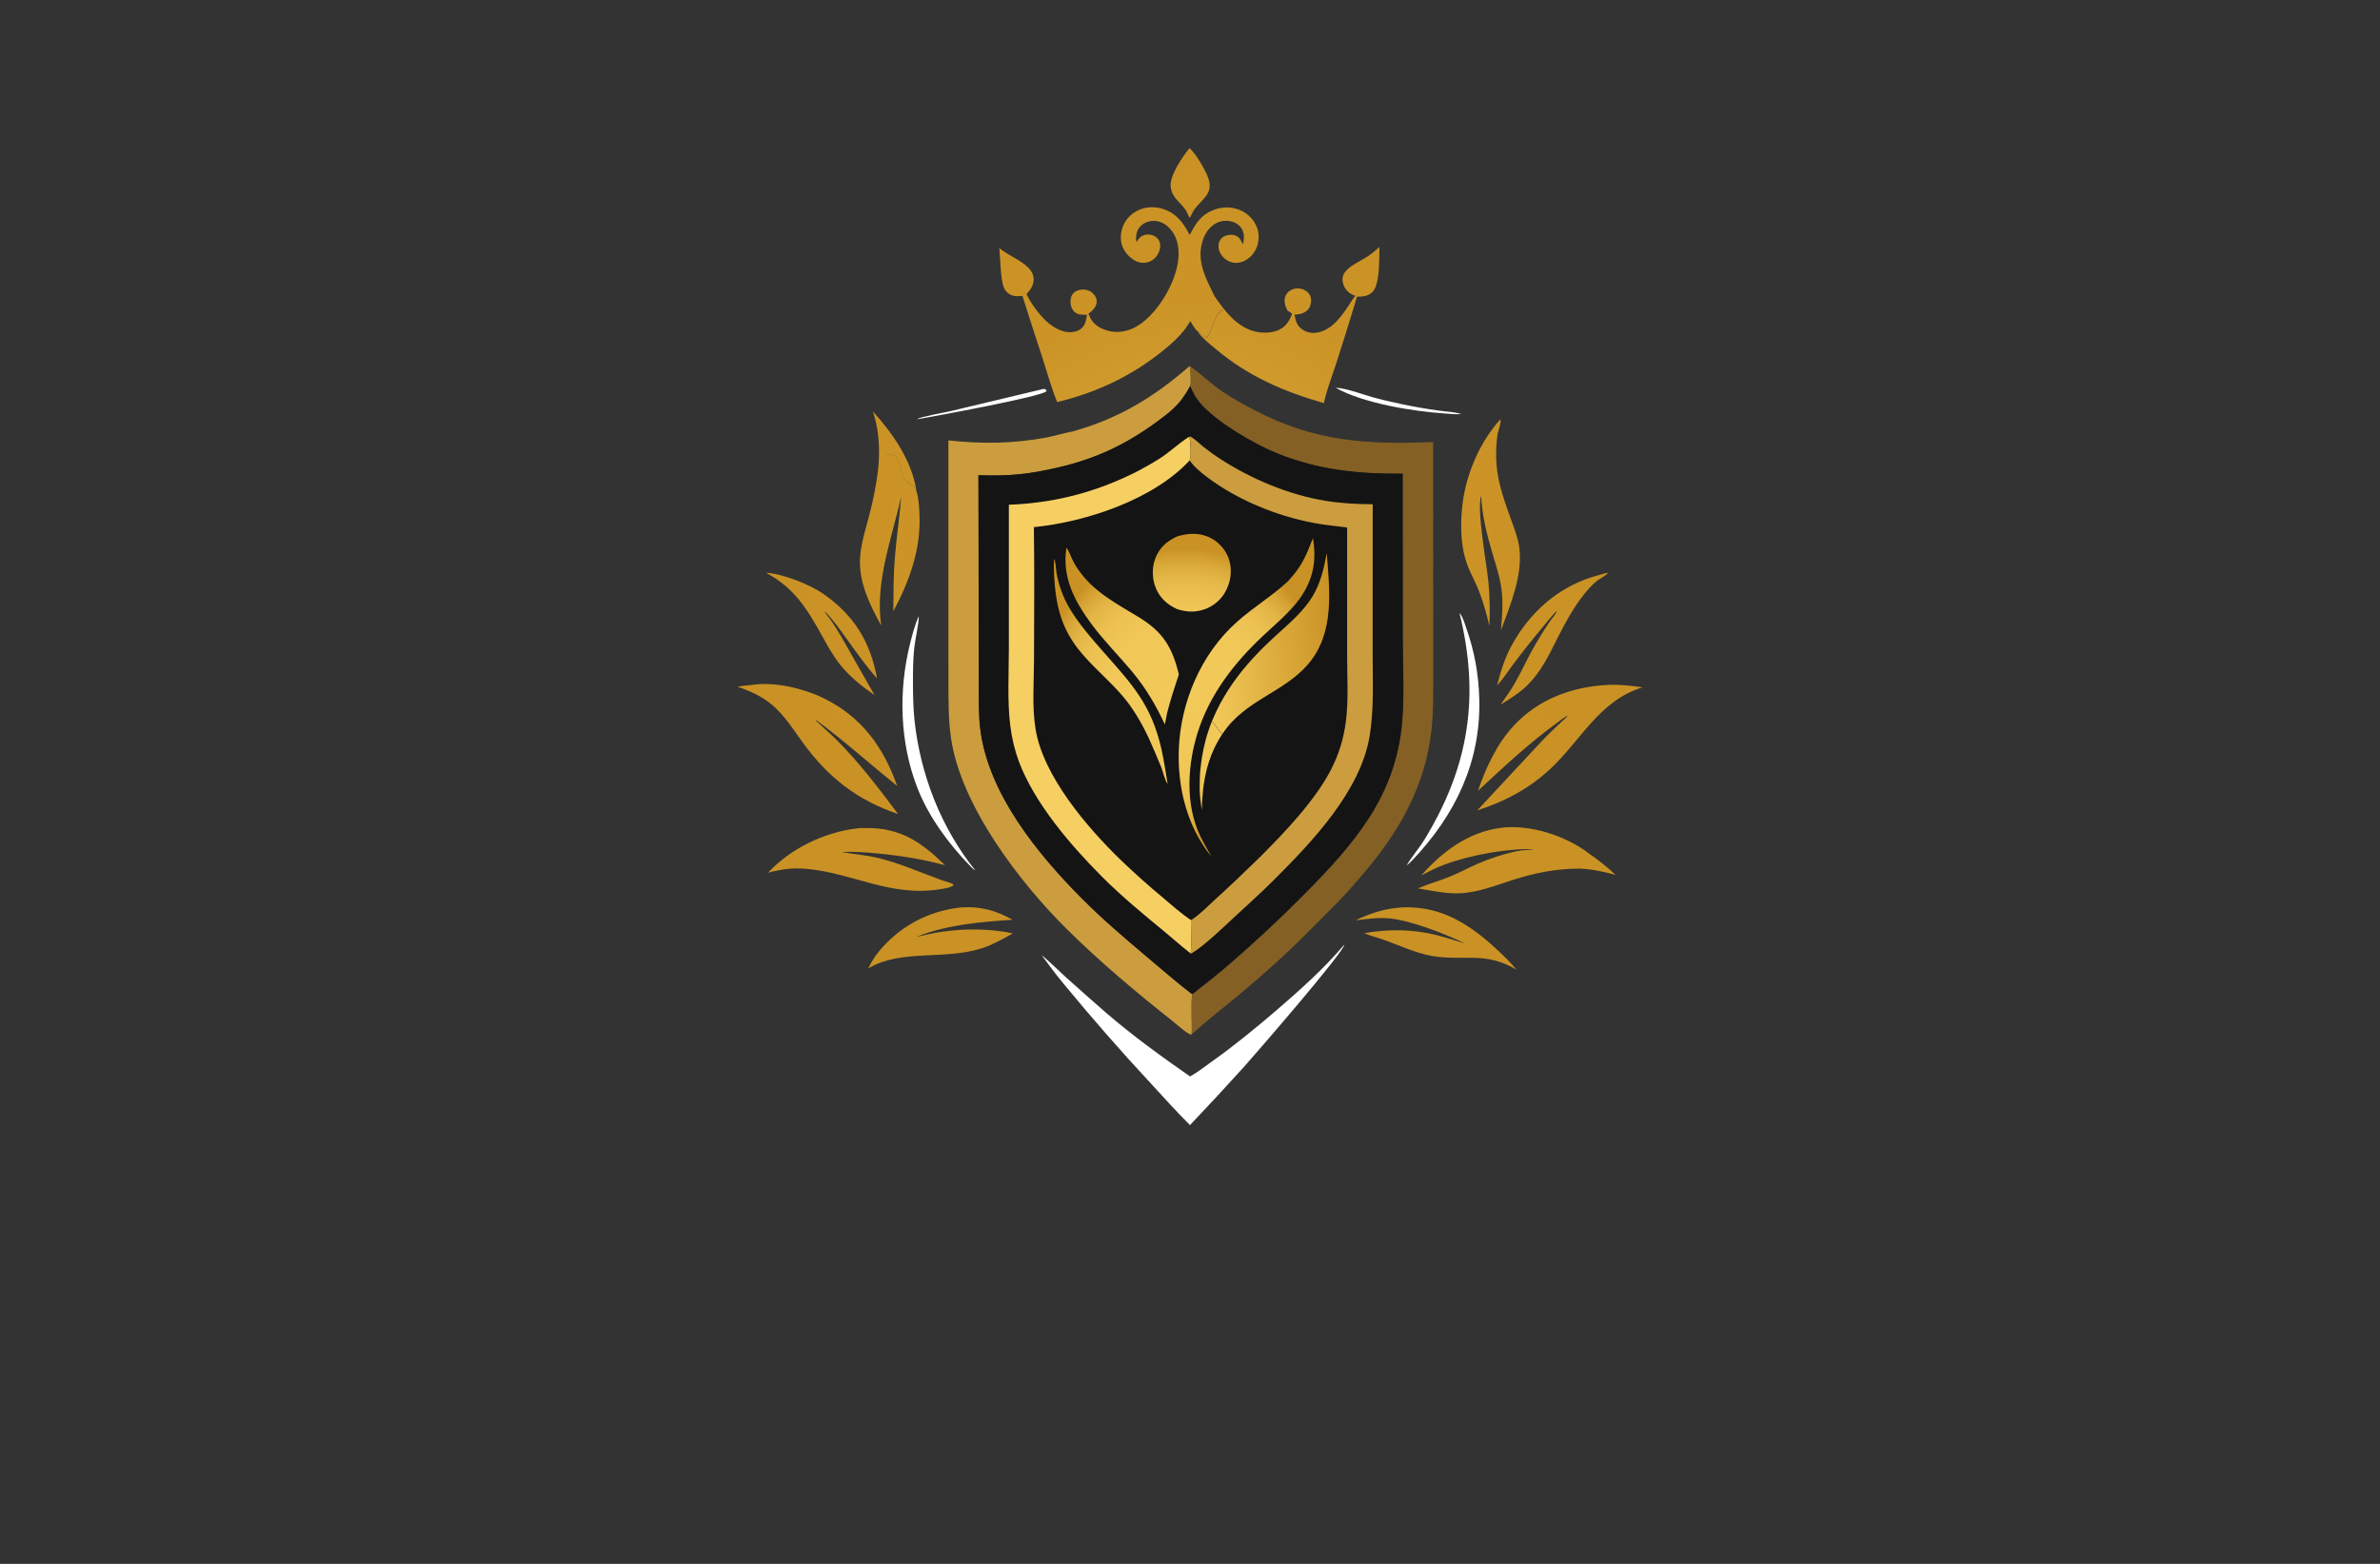<?xml version="1.0" encoding="utf-8"?>
<!-- Generator: Adobe Illustrator 27.8.1, SVG Export Plug-In . SVG Version: 6.00 Build 0)  -->
<svg version="1.1" xmlns="http://www.w3.org/2000/svg" xmlns:xlink="http://www.w3.org/1999/xlink" x="0px" y="0px"
	 viewBox="0 0 350 230" style="enable-background:new 0 0 350 230;" xml:space="preserve">
<rect x="0" y="0" width="350" height="230" fill="#333333" stroke="none"/>
<style type="text/css">
	.st0{display:none;}
	.st1{fill:#FFEAB3;}
	.st2{fill:#FDD8BB;}
	.st3{fill:#FDC798;}
	.st4{fill:#E3D3C3;}
	.st5{fill:#FFE6B0;}
	.st6{fill:#FEEFC6;}
	.st7{fill:#DBDECD;}
	.st8{fill:#FED8B3;}
	.st9{fill:#CDDECC;}
	.st10{fill:#FECE8C;}
	.st11{fill:#FEE4B1;}
	.st12{fill:#FFCD9A;}
	.st13{fill:#B0F4DB;}
	.st14{fill:#C0E0D1;}
	.st15{fill:#DEE6CF;}
	.st16{fill:#9E0021;}
	.st17{fill:#001E91;}
	.st18{fill:#009E1A;}
	.st19{fill:#8E0073;}
	.st20{fill:#9E9700;}
	.st21{fill:#006B65;}
	.st22{fill:#FF00D1;}
	.st23{fill:#550000;}
	.st24{fill:url(#SVGID_1_);}
	.st25{fill:#163800;enable-background:new    ;}
	.st26{fill:#00E7FF;enable-background:new    ;}
	.st27{fill:#663000;}
	.st28{fill:#00E7FF;}
	.st29{fill:#595700;}
	.st30{fill:#A06433;}
	.st31{fill:#006AC3;}
	.st32{fill:#FF7F00;}
	.st33{fill:#DFC900;}
	.st34{fill:#FF3200;}
	.st35{fill:#3200FF;}
	.st36{fill:#00FFCC;}
	.st37{fill:#4E0017;}
	.st38{fill:#7E00FF;}
	.st39{fill-rule:evenodd;clip-rule:evenodd;fill:#5700FF;}
	.st40{fill-rule:evenodd;clip-rule:evenodd;fill:#840036;}
	.st41{fill:#2B00A0;}
	.st42{fill:#46FF2C;}
	.st43{fill:#002A33;}
	.st44{fill:#007FFF;}
	.st45{fill:#FFFFFF;}
	.st46{fill:url(#SVGID_00000161590636879275075010000004746908886127580070_);}
	.st47{fill:#856024;}
	.st48{fill:#CB9D3E;}
	.st49{fill:#141414;}
	.st50{fill:#F6CF63;}
	.st51{fill:url(#SVGID_00000119094108934110233620000002174682271149316006_);}
	.st52{fill:url(#SVGID_00000156572389728126876250000014556553132126981541_);}
	.st53{fill:#046E56;}
	.st54{fill:#2AA776;}
	.st55{fill:url(#SVGID_00000044158874744444160970000015354307466647135667_);}
	.st56{fill:#A63B2D;}
	.st57{fill:#F5B32B;}
	.st58{fill:#0C427C;}
	.st59{fill:url(#SVGID_00000125583120747225806280000015143876973546996375_);}
	.st60{fill:url(#SVGID_00000172419625364565475330000016839009575163006382_);}
	.st61{fill:url(#SVGID_00000056428329237925439550000010036262660437313203_);}
	.st62{fill:#FEFEFE;}
	.st63{fill:url(#SVGID_00000096754338867467201120000002356477999251572132_);}
	.st64{fill:#0F3058;}
	.st65{fill:url(#SVGID_00000019667204276366609390000010518669978559630259_);}
	.st66{fill:#289CC7;}
	.st67{fill:url(#SVGID_00000111149109063081337460000016592540115888490392_);}
	.st68{fill:#07102A;}
	.st69{fill:#0E2044;}
	.st70{fill:#7D7C7B;}
	.st71{fill:url(#SVGID_00000141419439018605332490000014225887705323250584_);}
	.st72{fill:#AFB4B7;}
	.st73{fill:url(#SVGID_00000141455903248172833920000018009744778088844438_);}
	.st74{fill:#576783;}
	.st75{fill:url(#SVGID_00000121269782710175289140000004493260946390970011_);}
	.st76{fill:#C7C6C5;}
	.st77{fill:url(#SVGID_00000039127263824810595960000013766720931829994170_);}
	.st78{fill:url(#SVGID_00000169533928388156839030000012756268396169733565_);}
	.st79{fill:#172860;}
	.st80{fill:url(#SVGID_00000183937783613053254030000015537917891936930996_);}
	.st81{fill:url(#SVGID_00000011013157582794665570000005723499900233749931_);}
	.st82{fill:#02AEF4;}
	.st83{fill:#EC0D64;}
	.st84{fill:url(#SVGID_00000173846791289028103280000017338837177314411929_);}
	.st85{fill:#58C6D1;}
	.st86{fill:url(#SVGID_00000097462201691409178360000006520432150125123006_);}
	.st87{fill:#4695BF;}
	.st88{fill:#38CEAE;}
	.st89{fill:#2BB374;}
	.st90{fill:#039075;}
	.st91{fill:#191F55;}
	.st92{fill:url(#SVGID_00000134251489047013512110000002661819317090827920_);}
	.st93{fill:url(#SVGID_00000054247079306872159270000007498767175011591832_);}
	.st94{fill:url(#SVGID_00000181792196473987356520000009632210929300381061_);}
	.st95{fill:url(#SVGID_00000053543306003801678120000017149645734076515485_);}
	.st96{fill:url(#SVGID_00000159434219037749210330000008519114428960968612_);}
	.st97{fill:url(#SVGID_00000096016833517575447020000017131829478746240952_);}
	.st98{fill:url(#SVGID_00000092456299408680926010000012956663523482393000_);}
	.st99{fill:url(#SVGID_00000142155104694117360900000007471930989327385228_);}
	.st100{fill:url(#SVGID_00000160906139542210612800000002934027146280825488_);}
	.st101{fill:url(#SVGID_00000085237940785469186620000005005371998020145323_);}
	.st102{fill:url(#SVGID_00000142894100000123802170000015657858142287093178_);}
	.st103{fill:#1B2462;}
	.st104{fill:url(#SVGID_00000108298839682115973890000001998289429677368210_);}
	.st105{fill:#32A6C3;}
	.st106{fill:#82C78D;}
	.st107{fill:#E7952A;}
	.st108{fill:#E9C032;}
	.st109{fill:url(#SVGID_00000174588907274732888920000015748742794352058023_);}
	.st110{fill:url(#SVGID_00000101097463958063766200000011086350983715910297_);}
	.st111{fill:#1F7D44;}
	.st112{fill:#0E7D8D;}
	.st113{fill:#02D6F0;}
	.st114{fill:#123073;}
	.st115{fill:#0396E0;}
	.st116{fill:url(#SVGID_00000091700520701374442160000007049742734308114870_);}
	.st117{fill:url(#SVGID_00000152241984304675937380000011098379996772306058_);}
</style>
<g id="Layer_1" class="st0">
</g>
<g id="Layer_2" class="st0">
</g>
<g id="Layer_3" class="st0">
</g>
<g id="Layer_4" class="st0">
</g>
<g id="Layer_5" class="st0">
</g>
<g id="Layer_6" class="st0">
</g>
<g id="Layer_7" class="st0">
</g>
<g id="Layer_8" class="st0">
</g>
<g id="Layer_9" class="st0">
</g>
<g id="Layer_10" class="st0">
</g>
<g id="Layer_11" class="st0">
</g>
<g id="Layer_12">
</g>
<g id="Layer_13">
</g>
<g id="Layer_14">
</g>
<g id="Layer_15">
	<g>
		<path class="st45" d="M196.42,57.03c1.62,0.07,3.83,0.94,5.44,1.39c1.47,0.41,2.98,0.74,4.48,1.06c1.75,0.37,3.51,0.67,5.28,0.91
			c1.04,0.15,2.27,0.18,3.27,0.51c-0.8,0.07-1.66-0.04-2.46-0.09C207.79,60.5,200.51,59.32,196.42,57.03z M153.42,57.21
			c0.26-0.01,0.26,0.01,0.47,0.17c0,0.1,0.03,0.11-0.03,0.17c-0.63,0.77-16.5,3.69-18.62,4.05l-0.4,0.05
			c0.56-0.37,4.03-0.97,4.93-1.18L153.42,57.21z M214.63,90.15c0.48,0.53,0.76,1.53,0.99,2.2c0.15,0.42,0.29,0.84,0.42,1.26
			c0.13,0.42,0.25,0.85,0.37,1.28c0.11,0.43,0.22,0.86,0.32,1.29c0.1,0.43,0.19,0.87,0.27,1.3c0.08,0.44,0.15,0.87,0.21,1.31
			c0.06,0.44,0.12,0.88,0.16,1.32c0.05,0.44,0.08,0.88,0.11,1.33c0.03,0.44,0.05,0.89,0.06,1.33c0.25,9.26-3.5,17.04-9.76,23.66
			c-0.3,0.31-0.62,0.59-0.94,0.88c0.78-1.34,1.83-2.51,2.64-3.83C216.05,112.73,217.65,102.39,214.63,90.15z M135.11,90.6
			c0.06,0.89-0.54,3.52-0.66,4.67c-0.19,1.79-0.2,3.62-0.19,5.42c0.01,1.76,0.04,3.52,0.23,5.28c0.85,7.91,3.91,15.82,8.93,22.03
			c-0.26-0.12-0.49-0.39-0.71-0.59c-3.2-3.29-6.17-7.3-7.83-11.61c-2.56-6.63-2.77-14.19-1.07-21.04
			C134.15,93.36,134.54,91.92,135.11,90.6z M197.69,138.93c-0.06,1.12-13.16,16.19-14.79,18.02c-2.6,2.87-5.23,5.71-7.9,8.52
			c-2-1.98-3.87-4.08-5.77-6.14c-4.42-4.75-8.69-9.64-12.82-14.65c-1.14-1.35-2.19-2.82-3.25-4.23c1.24,1.02,2.38,2.18,3.57,3.26
			c1.95,1.75,3.92,3.49,5.9,5.22c3.93,3.39,8.12,6.42,12.38,9.39c1.14-0.63,2.23-1.51,3.29-2.26c3.23-2.29,6.26-4.78,9.27-7.35
			C191.12,145.65,194.66,142.51,197.69,138.93z"/>
		<radialGradient id="SVGID_1_" cx="175" cy="82.199" r="63.541" gradientUnits="userSpaceOnUse">
			<stop  offset="0" style="stop-color:#F2CA5A"/>
			<stop  offset="0.074" style="stop-color:#E9BD4D"/>
			<stop  offset="0.219" style="stop-color:#DBAA3B"/>
			<stop  offset="0.388" style="stop-color:#D19C2E"/>
			<stop  offset="0.601" style="stop-color:#CC9426"/>
			<stop  offset="1" style="stop-color:#CA9224"/>
		</radialGradient>
		<path class="st24" d="M233.7,125.55c1.39,0.93,2.66,1.99,3.89,3.12c-1.77-0.49-3.56-0.86-5.4-0.93c0.01-0.08-0.02-0.18,0.04-0.24
			c0.24-0.25,0.99-0.19,1.42-0.91C233.88,126.19,233.81,125.98,233.7,125.55z M128.35,60.49c2.93,3.22,5.73,7.24,6.41,11.64
			l-0.1,0.15c-0.1-1.14-1.06-0.95-1.66-1.9c-0.42-0.66-0.56-1.7-0.82-2.45c-0.13-0.36-0.34-0.84-0.73-0.98
			c-0.28-0.1-0.78-0.09-1.05,0.03c-0.65,0.32-0.32,1.94-0.59,2.7c-0.14,0.4-0.33,0.89-0.73,1.07l-0.16-0.13
			C129.47,67.27,129.46,63.74,128.35,60.49z M174.92,21.8c0.88,0.66,2.39,3.29,2.77,4.4c0.76,2.21-0.75,2.96-1.94,4.46
			c-0.31,0.39-0.51,0.87-0.73,1.31c-0.07,0.02-0.02,0.01-0.14-0.03c-0.19-0.39-0.36-0.86-0.62-1.2c-0.84-1.13-1.94-1.73-2.1-3.28
			C171.99,25.83,173.89,23.06,174.92,21.8z M112.66,84.24c2.37,0.1,6.46,1.74,8.38,3.07c4.54,3.16,6.95,7.04,7.94,12.46
			c-1.61-1.78-3.06-3.86-4.46-5.8c-1.02-1.41-2.03-2.87-3.27-4.09c0.13,0.35,0.48,0.71,0.71,1.01c1.31,1.85,2.36,3.79,3.47,5.76
			l3.18,5.58c-1.88-1.3-3.68-2.73-5.11-4.54c-0.99-1.26-1.77-2.66-2.54-4.06C118.72,89.61,116.88,86.51,112.66,84.24z M236.29,84.25
			l0.16,0.01c-0.18,0.35-1.43,0.99-1.81,1.33c-0.7,0.62-1.33,1.34-1.9,2.08c-1.33,1.73-2.42,3.68-3.41,5.61
			c-1.49,2.91-2.69,5.71-5.19,7.94c-1.05,0.94-2.29,1.67-3.47,2.42c0.73-1.02,1.45-2.04,2.08-3.13c0.89-1.55,1.64-3.19,2.5-4.76
			c0.84-1.54,1.77-3.01,2.74-4.46c0.32-0.43,0.82-0.98,0.98-1.48c-0.75,0.71-1.4,1.59-2.07,2.39c-1.52,1.8-2.99,3.65-4.4,5.54
			c-0.76,1.03-1.47,2.14-2.34,3.07c0.56-2.2,1.18-4.19,2.31-6.18c2.4-4.25,5.93-7.57,10.51-9.36
			C234.05,84.85,235.18,84.56,236.29,84.25z M206.15,133.46c0.94-0.06,1.91,0,2.84,0.12c4.48,0.55,8.26,3.32,11.44,6.34
			c0.89,0.85,1.8,1.71,2.56,2.68c-4.58-2.74-7.76-1.2-12.41-2.01c-2.45-0.43-4.75-1.55-7.08-2.37c-0.94-0.35-1.97-0.56-2.87-0.98
			c3.62-0.63,7.16-0.59,10.73,0.31c1.35,0.34,2.68,0.81,4.03,1.19l-0.19-0.09l0.23,0.1l0,0c-2.84-1.39-8.13-3.45-11.22-3.69
			c-1.65-0.13-3.26,0.09-4.89,0.3C201.59,134.3,203.62,133.61,206.15,133.46z M141.33,133.46c2.76-0.21,5.18,0.44,7.57,1.81
			c-4.82,0.33-9.64,0.72-14.17,2.53c1.25-0.27,2.51-0.58,3.77-0.76c3.38-0.5,7.09-0.48,10.44,0.23c-0.9,0.54-1.82,1.03-2.77,1.48
			c-5.23,2.57-11.37,0.98-16.58,2.77c-0.67,0.23-1.29,0.57-1.92,0.91c0.47-0.94,1-1.8,1.67-2.61c0.09-0.11,0.19-0.22,0.28-0.33
			c0.1-0.11,0.19-0.22,0.29-0.32c0.1-0.11,0.2-0.21,0.3-0.32c0.1-0.1,0.2-0.21,0.31-0.31c0.1-0.1,0.21-0.2,0.31-0.3
			c0.11-0.1,0.21-0.2,0.32-0.29c0.11-0.1,0.22-0.19,0.33-0.29c0.11-0.09,0.22-0.19,0.33-0.28c0.11-0.09,0.23-0.18,0.34-0.27
			c0.11-0.09,0.23-0.18,0.35-0.26c0.12-0.09,0.23-0.17,0.35-0.25c0.12-0.08,0.24-0.16,0.36-0.24c0.12-0.08,0.24-0.16,0.37-0.24
			c0.12-0.08,0.25-0.15,0.37-0.23c0.12-0.07,0.25-0.15,0.38-0.22c0.13-0.07,0.25-0.14,0.38-0.21c0.13-0.07,0.26-0.13,0.39-0.2
			c0.13-0.06,0.26-0.13,0.39-0.19c0.13-0.06,0.26-0.12,0.4-0.18c0.13-0.06,0.27-0.11,0.4-0.17c0.13-0.06,0.27-0.11,0.4-0.16
			c0.14-0.05,0.27-0.1,0.41-0.15c0.14-0.05,0.27-0.1,0.41-0.14c0.14-0.05,0.28-0.09,0.41-0.13c0.14-0.04,0.28-0.08,0.42-0.12
			c0.14-0.04,0.28-0.07,0.42-0.11c0.14-0.03,0.28-0.07,0.42-0.1c0.14-0.03,0.28-0.06,0.43-0.09c0.14-0.03,0.28-0.05,0.43-0.08
			c0.14-0.02,0.29-0.05,0.43-0.07c0.14-0.02,0.29-0.04,0.43-0.06C141.05,133.49,141.19,133.47,141.33,133.46z M128.91,70.64
			l0.16,0.13c0.4-0.18,0.59-0.67,0.73-1.07c0.27-0.76-0.06-2.38,0.59-2.7c0.27-0.13,0.77-0.13,1.05-0.03
			c0.39,0.14,0.61,0.62,0.73,0.98c0.26,0.75,0.4,1.79,0.82,2.45c0.6,0.95,1.56,0.76,1.66,1.9l0.1-0.15
			c0.01,0.04,0.03,0.08,0.04,0.12c0.3,0.98,0.37,2.2,0.42,3.22c0.26,5.23-1.43,9.89-3.84,14.42c0.02-2.61,0.01-5.22,0.22-7.82
			c0.24-3.04,0.71-6.05,0.94-9.09c-1.36,6.19-3.88,12.52-2.94,18.98C123.89,81.91,127.45,80.34,128.91,70.64z M220.67,61.67
			c0.09,0.7-0.36,1.61-0.46,2.33c-0.06,0.44-0.11,0.89-0.14,1.33c-0.03,0.45-0.05,0.89-0.05,1.34c0,0.45,0.01,0.89,0.04,1.34
			s0.07,0.89,0.13,1.33c0.34,2.42,1.18,4.75,2.01,7.03c0.48,1.33,1.01,2.67,1.21,4.07c0.59,4.06-1.31,8.56-2.69,12.29
			c0.2-2.1,0.36-4.25,0.05-6.34c-0.24-1.63-0.76-3.21-1.23-4.79c-0.85-2.87-1.58-5.64-1.72-8.66c-0.71,1.92,0.85,10.24,1.08,12.8
			c0.19,2.07,0.22,4.23,0.13,6.31c-0.41-1.71-0.86-3.4-1.5-5.04c-0.45-1.16-1.04-2.25-1.53-3.39c-0.87-2.03-1.13-4.3-1.12-6.49
			c0-0.28,0.01-0.56,0.02-0.84c0.01-0.28,0.03-0.56,0.05-0.83c0.02-0.28,0.05-0.56,0.07-0.83c0.03-0.28,0.06-0.55,0.1-0.83
			c0.04-0.28,0.08-0.55,0.13-0.83c0.05-0.27,0.1-0.55,0.16-0.82c0.06-0.27,0.12-0.54,0.19-0.81c0.07-0.27,0.14-0.54,0.22-0.81
			c0.08-0.27,0.16-0.53,0.25-0.8c0.09-0.26,0.18-0.53,0.27-0.79c0.1-0.26,0.2-0.52,0.3-0.78c0.1-0.26,0.21-0.51,0.33-0.77
			c0.11-0.25,0.23-0.51,0.35-0.76c0.12-0.25,0.25-0.5,0.38-0.74c0.13-0.25,0.27-0.49,0.41-0.73c0.14-0.24,0.28-0.48,0.43-0.72
			C219.18,63.5,219.85,62.49,220.67,61.67z M126,121.84c0.41-0.07,0.88-0.05,1.29-0.06c5.14-0.06,8.15,2.03,11.69,5.47
			c-3.27-0.88-6.43-1.39-9.8-1.72c-1.81-0.17-3.61-0.32-5.43-0.21c1.83,0.3,3.64,0.44,5.45,0.88c3.28,0.8,6.29,2.18,9.46,3.31
			c0.45,0.16,0.99,0.24,1.4,0.48c0.15,0.09,0.1,0.03,0.15,0.2c-0.4,0.39-1.49,0.51-2.04,0.6c-7.34,1.14-12.68-2.4-19.68-3.02
			c-1.96-0.17-3.66,0.08-5.54,0.58C116.26,124.79,121.2,122.41,126,121.84z M209.01,128.76c3.03-3.47,6.92-6.37,11.61-7
			c4.32-0.58,9.63,1.13,13.09,3.79c0.12,0.43,0.18,0.64-0.06,1.05c-0.42,0.72-1.18,0.66-1.42,0.91c-0.05,0.06-0.03,0.16-0.04,0.24
			c-3.35,0.01-6.39,0.61-9.58,1.62c-2.56,0.81-5.18,1.88-7.89,2.01c-2.02,0.09-4.21-0.39-6.21-0.72c1.51-0.65,3.12-1.09,4.65-1.71
			c1.43-0.58,2.79-1.32,4.2-1.94c1.75-0.76,3.77-1.42,5.63-1.81c0.85-0.17,1.74-0.18,2.6-0.31c-4.01-0.13-9.48,0.89-13.22,2.29
			C211.2,127.61,210.11,128.18,209.01,128.76z M236.55,100.73c1.68-0.07,3.34,0.11,4.99,0.36c-6.34,1.93-9.05,7.8-13.56,12
			c-3.1,2.89-6.71,4.81-10.73,6.09l9.31-10c1.28-1.39,2.67-2.6,4.02-3.91c-0.45,0.09-1.13,0.7-1.52,0.98
			c-4.19,3.03-7.93,6.55-11.71,10.05c1.19-3.46,2.76-6.86,5.26-9.57C226.23,102.8,231.31,100.95,236.55,100.73z M110.59,100.73
			c3.22-0.5,7.45,0.48,10.35,1.87c5.68,2.72,8.95,7.18,11,13c-3.97-3.21-7.78-6.63-11.89-9.68l-0.1,0.05l-0.06-0.08
			c1.04,0.99,2.12,1.92,3.14,2.93c3.32,3.31,6.23,7.16,9.04,10.9c-6.03-2.04-10.3-5.4-14.02-10.52c-1.37-1.89-2.68-3.98-4.47-5.5
			c-1.51-1.29-3.26-2.07-5.12-2.7C109.17,100.87,109.87,100.79,110.59,100.73z M199.32,43.52c-0.79-0.31-1.32-0.66-1.68-1.47
			c-0.23-0.52-0.3-1.08-0.08-1.62c0.51-1.23,2.51-2,3.58-2.73c0.61-0.41,1.17-0.88,1.72-1.36C202.79,38,203,41.89,201.77,43
			c-0.63,0.57-1.4,0.64-2.21,0.63c-0.97,3.26-1.99,6.5-3.03,9.74c-0.62,1.93-1.43,3.94-1.84,5.92c-5.97-1.72-11.15-3.95-15.94-7.99
			c-0.9-0.76-1.98-1.59-2.64-2.57c0.49,0.22,0.74,0.69,1.22,0.94c0.74-0.17,1.07-2.9,2.08-3.75c0.02-0.02,0.04-0.03,0.06-0.05
			c0.06-0.2,0.01-0.11,0.13-0.27l0.3,0.15c0.09-0.28-1.12-1.58-1.26-2.06c-0.01-0.05-0.02-0.1-0.04-0.14
			c1.52,2.22,3.42,4.73,6.23,5.26c1.2,0.23,2.68,0.14,3.72-0.56c0.75-0.51,1.15-1.29,1.48-2.11l-0.71-0.48
			c-0.31-0.64-0.56-1.35-0.31-2.05c0.16-0.45,0.5-0.8,0.93-1c0.53-0.25,1.17-0.25,1.71-0.04c0.46,0.18,0.86,0.51,1.04,0.98
			c0.2,0.5,0.13,1.14-0.1,1.62c-0.24,0.5-0.7,0.79-1.22,0.96c-0.32,0.1-0.67,0.12-1,0.15c0.16,0.84,0.32,1.59,1.07,2.12
			c0.04,0.03,0.08,0.06,0.12,0.08c0.04,0.03,0.08,0.05,0.13,0.08c0.04,0.03,0.09,0.05,0.13,0.07c0.04,0.02,0.09,0.04,0.14,0.07
			c0.05,0.02,0.09,0.04,0.14,0.06c0.05,0.02,0.09,0.04,0.14,0.05c0.05,0.02,0.1,0.03,0.14,0.04c0.05,0.01,0.1,0.03,0.15,0.04
			c0.05,0.01,0.1,0.02,0.15,0.03c0.05,0.01,0.1,0.02,0.15,0.02c0.05,0.01,0.1,0.01,0.15,0.01c0.05,0,0.1,0.01,0.15,0.01
			c0.05,0,0.1,0,0.15,0c0.05,0,0.1,0,0.15-0.01c0.05,0,0.1-0.01,0.15-0.02c0.05-0.01,0.1-0.01,0.15-0.02
			c2.14-0.38,3.52-2.34,4.63-4.02C198.65,44.43,198.94,43.94,199.32,43.52z M174.95,34.55c0.57-1.03,1.1-2.08,2.05-2.83
			c1.12-0.89,2.56-1.34,3.99-1.18c1.27,0.15,2.47,0.78,3.25,1.81c0.04,0.06,0.08,0.12,0.12,0.17c0.04,0.06,0.08,0.12,0.11,0.18
			c0.04,0.06,0.07,0.12,0.11,0.19c0.03,0.06,0.07,0.13,0.1,0.19c0.03,0.06,0.06,0.13,0.09,0.2c0.03,0.07,0.05,0.13,0.08,0.2
			c0.02,0.07,0.05,0.14,0.07,0.2c0.02,0.07,0.04,0.14,0.06,0.21c0.02,0.07,0.03,0.14,0.05,0.21c0.01,0.07,0.02,0.14,0.03,0.21
			c0.01,0.07,0.02,0.14,0.02,0.21c0.01,0.07,0.01,0.14,0.01,0.21s0,0.14,0,0.21c0,0.07,0,0.14-0.01,0.21c0,0.07-0.01,0.14-0.02,0.21
			c-0.01,0.07-0.02,0.14-0.03,0.21c-0.17,1.05-0.73,1.96-1.62,2.56c-0.63,0.42-1.37,0.64-2.12,0.48c-0.72-0.15-1.37-0.62-1.76-1.24
			c-0.3-0.48-0.42-1.07-0.28-1.63c0.11-0.42,0.37-0.78,0.77-0.98c0.47-0.24,1.14-0.31,1.64-0.13c0.62,0.23,0.89,0.78,1.13,1.35
			c0.12-0.7,0.25-1.33-0.03-2.02c-0.22-0.56-0.67-1-1.23-1.24c-0.79-0.33-1.73-0.34-2.51,0.02c-1.03,0.47-1.74,1.43-2.1,2.48
			c-1.06,3.07,0.35,5.62,1.67,8.29c0.01,0.05,0.02,0.1,0.04,0.14c0.14,0.48,1.35,1.78,1.26,2.06l-0.3-0.15
			c-0.12,0.16-0.07,0.07-0.13,0.27c-0.02,0.02-0.04,0.03-0.06,0.05c-1.01,0.84-1.34,3.58-2.08,3.75c-0.48-0.24-0.73-0.71-1.22-0.94
			c-0.39-0.28-0.79-1.05-1.06-1.46c-0.05,0.1-0.11,0.19-0.17,0.28c-1.01,1.69-2.56,3.04-4.09,4.26c-4.62,3.67-9.59,5.96-15.31,7.37
			c-0.88-2.18-1.51-4.46-2.23-6.7c-0.98-2.97-1.94-5.94-2.88-8.93c-0.79,0.07-1.49,0.13-2.15-0.42c-0.33-0.28-0.55-0.66-0.68-1.07
			c-0.38-1.21-0.43-4.08-0.57-5.52c1.28,1.03,3.1,1.73,4.22,2.82c0.49,0.48,0.83,1.08,0.83,1.78c0,0.85-0.49,1.57-1.06,2.15
			c0.13,0.27,0.27,0.54,0.42,0.8c1.11,1.86,2.94,4.19,5.17,4.71c0.75,0.18,1.7,0.12,2.35-0.34c0.72-0.5,0.83-1.34,0.95-2.13
			c-0.14,0-0.28,0-0.42,0c-0.59-0.01-1.07-0.06-1.49-0.51c-0.4-0.44-0.53-0.99-0.5-1.57c0.02-0.46,0.17-0.89,0.54-1.2
			c0.4-0.33,0.99-0.47,1.51-0.42c0.07,0.01,0.14,0.02,0.21,0.03c0.07,0.01,0.14,0.03,0.21,0.05c0.07,0.02,0.13,0.05,0.2,0.07
			c0.07,0.03,0.13,0.06,0.19,0.09c0.06,0.03,0.12,0.07,0.18,0.11c0.06,0.04,0.11,0.08,0.17,0.13c0.05,0.05,0.1,0.1,0.15,0.15
			c0.05,0.05,0.09,0.11,0.14,0.16c0.26,0.34,0.41,0.77,0.33,1.2c-0.12,0.66-0.68,1.2-1.2,1.57c0.16,0.37,0.33,0.76,0.57,1.08
			c0.68,0.88,1.81,1.37,2.9,1.53c1.6,0.24,3.13-0.31,4.4-1.27c2.57-1.94,4.87-5.84,5.31-9.03c0.22-1.57,0.05-3.28-0.96-4.56
			c-0.57-0.73-1.36-1.3-2.3-1.4c-0.73-0.08-1.53,0.12-2.09,0.61c-0.55,0.47-0.77,1.02-0.82,1.73c-0.02,0.27-0.03,0.53,0.15,0.74
			c0.09-0.27,0.23-0.51,0.46-0.69c0.38-0.32,0.91-0.45,1.4-0.39c0.5,0.06,0.96,0.3,1.25,0.71c0.3,0.42,0.34,0.92,0.24,1.41
			c-0.15,0.69-0.58,1.33-1.19,1.69c-0.55,0.33-1.27,0.43-1.9,0.25c-0.92-0.26-1.76-1.05-2.22-1.88c-0.51-0.94-0.55-2.06-0.23-3.07
			c0.02-0.07,0.05-0.14,0.07-0.21c0.03-0.07,0.05-0.14,0.08-0.21c0.03-0.07,0.06-0.13,0.09-0.2c0.03-0.07,0.07-0.13,0.1-0.2
			c0.04-0.06,0.07-0.13,0.11-0.19s0.08-0.12,0.12-0.18c0.04-0.06,0.09-0.12,0.13-0.18c0.04-0.06,0.09-0.12,0.14-0.17
			c0.05-0.06,0.1-0.11,0.15-0.16c0.05-0.05,0.1-0.11,0.16-0.16c0.05-0.05,0.11-0.1,0.16-0.15c0.06-0.05,0.11-0.1,0.17-0.14
			c0.06-0.05,0.12-0.09,0.18-0.13c0.06-0.04,0.12-0.08,0.18-0.12c0.06-0.04,0.13-0.08,0.19-0.11c0.06-0.04,0.13-0.07,0.19-0.11
			c1.18-0.61,2.57-0.65,3.82-0.25C173.09,31.43,174.02,32.78,174.95,34.55z"/>
		<path class="st47" d="M174.95,53.82l0.09,0.06c1.64,1.18,3.08,2.6,4.77,3.74c1.5,1.01,3.1,1.88,4.7,2.72
			c8.82,4.6,16.45,5.07,26.25,4.67l0.01,26.36l0,8.38c0,2.51,0.02,5.03-0.25,7.53c-0.91,8.54-4.97,15.41-10.51,21.77
			c-1,1.15-1.99,2.32-3.06,3.4c-3.33,3.36-6.63,6.79-10.17,9.91c-1.55,1.36-3.1,2.74-4.69,4.05c-2.29,1.88-4.65,3.72-6.85,5.7
			c0.09-1.94-0.16-3.95,0.08-5.88c0.39-0.24,0.77-0.61,1.14-0.89c1.13-0.87,2.24-1.75,3.33-2.67c4.1-3.49,8.04-7.14,11.83-10.95
			c7.5-7.55,13.7-14.59,14.6-25.66c0.33-4.01,0.09-8.12,0.08-12.14l-0.01-24.24c-6.55,0.04-12.32-0.52-18.46-2.99
			c-3.35-1.35-9.04-4.69-11.33-7.4c-0.65-0.76-1.07-1.58-1.46-2.49C175.2,55.88,175.02,54.74,174.95,53.82z"/>
		<path class="st48" d="M157.91,63.41c6.72-1.92,11.81-5.02,17.05-9.59c0.07,0.92,0.25,2.06,0.07,2.96c-0.28,0.49-0.54,1-0.87,1.45
			c-0.94,1.51-2.46,2.67-3.88,3.72c-4.58,3.38-9.05,5.51-14.6,6.8c-4.52,1.05-7.22,1.29-11.78,1.16l0.05,24.1l0.01,7.1
			c0,2.08-0.04,4.2,0.23,6.27c1.22,9.43,8.43,18.25,14.92,24.77c3.06,3.08,6.32,5.85,9.64,8.65c2.17,1.83,4.32,3.7,6.57,5.43
			c-0.24,1.93,0.01,3.94-0.08,5.88l-0.11,0l0.09,0.04c-0.02,0-0.04,0.01-0.06,0.01c-0.49-0.04-2.13-1.51-2.59-1.88
			c-5.44-4.3-10.74-8.74-15.67-13.62c-6.98-6.91-15.57-18.14-17.04-28.07c-0.4-2.72-0.38-5.42-0.38-8.16l-0.01-8.25l0-27.41
			c4.92,0.53,9.44,0.49,14.34-0.41C155.17,64.1,156.52,63.68,157.91,63.41z"/>
		<path class="st49" d="M175.02,56.78c0.39,0.92,0.81,1.73,1.46,2.49c2.29,2.72,7.98,6.06,11.33,7.4
			c6.14,2.47,11.91,3.03,18.46,2.99l0.01,24.24c0.01,4.02,0.25,8.14-0.08,12.14c-0.9,11.07-7.1,18.11-14.6,25.66
			c-3.79,3.82-7.73,7.47-11.83,10.95c-1.09,0.92-2.2,1.8-3.33,2.67c-0.37,0.29-0.75,0.65-1.14,0.89c-2.25-1.73-4.4-3.6-6.57-5.43
			c-3.32-2.8-6.57-5.57-9.64-8.65c-6.49-6.52-13.69-15.34-14.92-24.77c-0.27-2.07-0.23-4.18-0.23-6.27l-0.01-7.1l-0.05-24.1
			c4.56,0.14,7.26-0.11,11.78-1.16c5.55-1.28,10.02-3.42,14.6-6.8c1.42-1.05,2.94-2.21,3.88-3.72
			C174.48,57.78,174.74,57.27,175.02,56.78z M174.96,67.69c0.67,0.98,1.68,1.79,2.62,2.5c4.35,3.29,10.15,5.66,15.48,6.67
			c1.68,0.32,3.37,0.51,5.06,0.7l0,18.85c0,3.21,0.22,6.53-0.19,9.72c-0.08,0.6-0.18,1.21-0.31,1.8c-0.13,0.6-0.28,1.19-0.46,1.77
			c-0.18,0.58-0.38,1.16-0.61,1.72c-0.23,0.56-0.48,1.12-0.76,1.66c-2.27,4.49-6.77,9.23-10.34,12.8c-2.18,2.16-4.41,4.27-6.68,6.33
			c-1.14,1.04-2.31,2.27-3.61,3.1c-1.44-0.95-2.77-2.14-4.08-3.25c-2.19-1.82-4.31-3.71-6.35-5.68
			c-4.89-4.75-11.34-12.29-12.44-19.16c-0.53-3.3-0.24-6.81-0.23-10.14c0.02-6.52,0.08-13.06-0.02-19.57
			C159.71,76.75,169.62,73.49,174.96,67.69z"/>
		<path class="st50" d="M174.89,64.24c0.21,0.61,0.31,2.9,0.07,3.46c-5.34,5.79-15.26,9.06-22.92,9.83
			c0.1,6.52,0.03,13.05,0.02,19.57c-0.01,3.34-0.31,6.84,0.23,10.14c1.11,6.87,7.55,14.41,12.44,19.16
			c2.05,1.97,4.17,3.87,6.35,5.68c1.32,1.11,2.64,2.3,4.08,3.25c-0.06,0.87,0.17,4.37-0.11,4.86c-1.32-1.02-2.57-2.16-3.86-3.22
			c-3.16-2.6-6.29-5.18-9.18-8.08c-4.59-4.61-9.86-10.74-12.18-16.9c-0.31-0.85-0.57-1.71-0.78-2.59c-0.21-0.88-0.37-1.77-0.48-2.66
			c-0.45-3.52-0.21-7.8-0.21-11.39l0-21.12c0.49-0.02,0.97-0.04,1.45-0.07c0.48-0.03,0.97-0.07,1.45-0.12
			c0.48-0.05,0.97-0.1,1.45-0.17c0.48-0.06,0.96-0.13,1.44-0.21c0.48-0.08,0.96-0.17,1.43-0.26c0.48-0.09,0.95-0.2,1.42-0.31
			c0.47-0.11,0.94-0.23,1.41-0.35c0.47-0.13,0.94-0.26,1.4-0.4c0.46-0.14,0.93-0.29,1.39-0.45c0.46-0.16,0.92-0.32,1.37-0.49
			c0.45-0.17,0.91-0.35,1.35-0.54c0.45-0.19,0.89-0.38,1.34-0.58c0.44-0.2,0.88-0.41,1.32-0.62c0.44-0.21,0.87-0.44,1.29-0.67
			c0.43-0.23,0.85-0.47,1.27-0.71c0.42-0.24,0.84-0.49,1.25-0.75c1.55-0.97,2.87-2.26,4.4-3.25L174.89,64.24z"/>
		<path class="st48" d="M174.89,64.24c0.18-0.04,0.2-0.03,0.37,0.08c0.59,0.38,1.14,0.93,1.68,1.37c0.79,0.63,1.6,1.22,2.45,1.77
			c4.6,2.98,10.08,5.3,15.5,6.19c2.29,0.38,4.66,0.5,6.98,0.51l-0.01,21.87c0,4.03,0.22,8.22-0.44,12.21
			c-1.35,8.15-8.49,15.59-14.12,21.21c-1.89,1.89-3.87,3.66-5.83,5.48c-1.69,1.56-4.41,4.21-6.33,5.34l-0.1-0.08
			c0.28-0.49,0.05-3.99,0.11-4.86c1.3-0.83,2.47-2.06,3.61-3.1c2.27-2.06,4.49-4.18,6.68-6.33c3.57-3.57,8.07-8.31,10.34-12.8
			c0.28-0.54,0.53-1.1,0.76-1.66s0.43-1.14,0.61-1.72c0.18-0.58,0.33-1.17,0.46-1.77c0.13-0.6,0.23-1.2,0.31-1.8
			c0.41-3.19,0.19-6.51,0.19-9.72l0-18.85c-1.69-0.19-3.39-0.38-5.06-0.7c-5.34-1.01-11.14-3.39-15.48-6.67
			c-0.94-0.71-1.95-1.52-2.62-2.5C175.2,67.14,175.11,64.85,174.89,64.24z"/>
		
			<radialGradient id="SVGID_00000127725603748507976310000013676781946358290577_" cx="174.135" cy="102.223" r="21.555" gradientUnits="userSpaceOnUse">
			<stop  offset="0" style="stop-color:#F2CA5A"/>
			<stop  offset="0.505" style="stop-color:#F1C858"/>
			<stop  offset="0.687" style="stop-color:#ECC152"/>
			<stop  offset="0.817" style="stop-color:#E3B646"/>
			<stop  offset="0.921" style="stop-color:#D7A536"/>
			<stop  offset="1" style="stop-color:#CA9224"/>
		</radialGradient>
		<path style="fill:url(#SVGID_00000127725603748507976310000013676781946358290577_);" d="M178.17,106.21l0.22,0.03
			c0.43,0.57,0.83,1.26,1.36,1.72c-2.28,3.44-2.93,7.15-3.01,11.19c-0.09-0.74-0.23-1.46-0.28-2.21c-0.03-0.46-0.04-0.91-0.04-1.37
			c0-0.46,0.01-0.91,0.03-1.37c0.02-0.46,0.06-0.91,0.11-1.36c0.05-0.45,0.11-0.91,0.18-1.36c0.07-0.45,0.16-0.9,0.25-1.35
			c0.1-0.45,0.2-0.89,0.32-1.33c0.12-0.44,0.25-0.88,0.4-1.31C177.85,107.06,178,106.63,178.17,106.21z M193.08,79.15
			c0.55,3.37,0.05,6.05-1.92,8.86c-0.77-0.25-0.9-1.43-1.36-2.05c-0.13-0.17-0.23-0.34-0.34-0.53
			C191.48,83.22,192.02,81.85,193.08,79.15z M173.08,89.57c-1.33-0.6-2.39-1.52-3.01-2.86c-0.64-1.38-0.72-3.1-0.19-4.54
			c0.59-1.59,1.68-2.56,3.19-3.26c0.05,0.07,0.12,0.13,0.15,0.21c0.09,0.21,0.15,9.44,0.08,9.94
			C173.26,89.26,173.19,89.4,173.08,89.57z M155.01,82.18c0.27,0.58,0.26,1.53,0.38,2.19c0.3,1.7,0.97,3.5,1.84,4.99
			c1.35,2.32,3.26,4.5,5.03,6.51c4.27,4.83,7.05,7.76,8.54,14.3c0.39,1.7,0.62,3.45,0.92,5.16c-0.45-0.65-0.65-1.74-0.95-2.49
			c-0.59-1.45-1.2-2.88-1.85-4.31c-1.03-2.2-2.31-4.42-3.91-6.26c-1.71-1.98-3.73-3.71-5.48-5.66c-2.85-3.18-3.99-6.16-4.39-10.36
			C155.01,84.89,154.93,83.53,155.01,82.18z M173.07,78.9c1.73-0.52,3.44-0.61,5.07,0.28c0.08,0.04,0.16,0.09,0.23,0.13
			c0.08,0.05,0.15,0.09,0.23,0.14c0.07,0.05,0.15,0.1,0.22,0.16c0.07,0.05,0.14,0.11,0.21,0.17c0.07,0.06,0.14,0.12,0.2,0.18
			c0.07,0.06,0.13,0.12,0.19,0.19c0.06,0.06,0.13,0.13,0.19,0.2c0.06,0.07,0.12,0.13,0.18,0.2c0.06,0.07,0.11,0.14,0.17,0.21
			c0.05,0.07,0.1,0.15,0.15,0.22c0.05,0.07,0.1,0.15,0.14,0.23c0.05,0.08,0.09,0.16,0.13,0.23c0.04,0.08,0.08,0.16,0.12,0.24
			c0.04,0.08,0.07,0.16,0.11,0.25c0.03,0.08,0.07,0.17,0.1,0.25c0.03,0.08,0.06,0.17,0.08,0.26c0.44,1.52,0.19,3.2-0.58,4.57
			c-0.05,0.08-0.09,0.17-0.14,0.25c-0.05,0.08-0.1,0.16-0.16,0.24c-0.05,0.08-0.11,0.16-0.17,0.23c-0.06,0.08-0.12,0.15-0.18,0.22
			c-0.06,0.07-0.13,0.14-0.19,0.21c-0.07,0.07-0.13,0.14-0.2,0.2s-0.14,0.13-0.21,0.19c-0.07,0.06-0.15,0.12-0.22,0.18
			c-0.07,0.06-0.15,0.12-0.23,0.17c-0.08,0.05-0.16,0.11-0.24,0.16c-0.08,0.05-0.16,0.1-0.25,0.15c-0.08,0.05-0.17,0.09-0.25,0.13
			c-0.09,0.04-0.17,0.08-0.26,0.12c-0.09,0.04-0.18,0.07-0.26,0.11c-0.09,0.03-0.18,0.06-0.27,0.09c-0.09,0.03-0.18,0.06-0.27,0.08
			c-1.22,0.34-2.44,0.23-3.64-0.17c0.12-0.17,0.19-0.31,0.22-0.51c0.07-0.5,0.01-9.73-0.08-9.94
			C173.19,79.03,173.12,78.97,173.07,78.9z M189.46,85.44c0.11,0.18,0.21,0.36,0.34,0.53c0.46,0.61,0.59,1.8,1.36,2.05
			c-1.54,2.09-3.52,3.72-5.41,5.48c-4.23,3.97-7.85,8.61-9.61,14.21c-1.43,4.54-1.8,9.82-0.04,14.31c0.54,1.39,1.33,2.61,2.02,3.93
			c-3.54-4.36-4.96-10.1-4.77-15.64c0.24-7.02,3.26-14.15,8.56-18.85C184.32,89.3,187.11,87.64,189.46,85.44z M156.82,80.56
			c0.38,0.45,0.62,1.22,0.89,1.75c0.28,0.58,0.61,1.13,0.99,1.65c2.3,3.22,5.58,4.85,8.85,6.86c3.48,2.14,4.86,4.4,5.81,8.37
			c-0.62,1.88-1.24,3.75-1.73,5.67l-0.33,1.69c-1.26-2.74-2.76-5.28-4.68-7.61c-2-2.42-4.25-4.64-6.12-7.17
			C158,88.36,156.17,84.93,156.82,80.56z"/>
		
			<linearGradient id="SVGID_00000104704997462889541670000011343079776686079669_" gradientUnits="userSpaceOnUse" x1="196.292" y1="93.629" x2="177.188" y2="95.843">
			<stop  offset="0" style="stop-color:#CA9224"/>
			<stop  offset="1" style="stop-color:#F2CA5A"/>
		</linearGradient>
		<path style="fill:url(#SVGID_00000104704997462889541670000011343079776686079669_);" d="M195.11,81.35
			c0.44,5.54,1.18,11.74-2.72,16.31c-3.63,4.25-9.3,5.25-12.63,10.29c-0.53-0.47-0.94-1.16-1.36-1.72l-0.22-0.03
			c2.06-5.13,5.45-9.09,9.49-12.77c1.9-1.73,3.97-3.45,5.32-5.67C194.2,85.77,194.69,83.63,195.11,81.35z"/>
	</g>
</g>
</svg>
